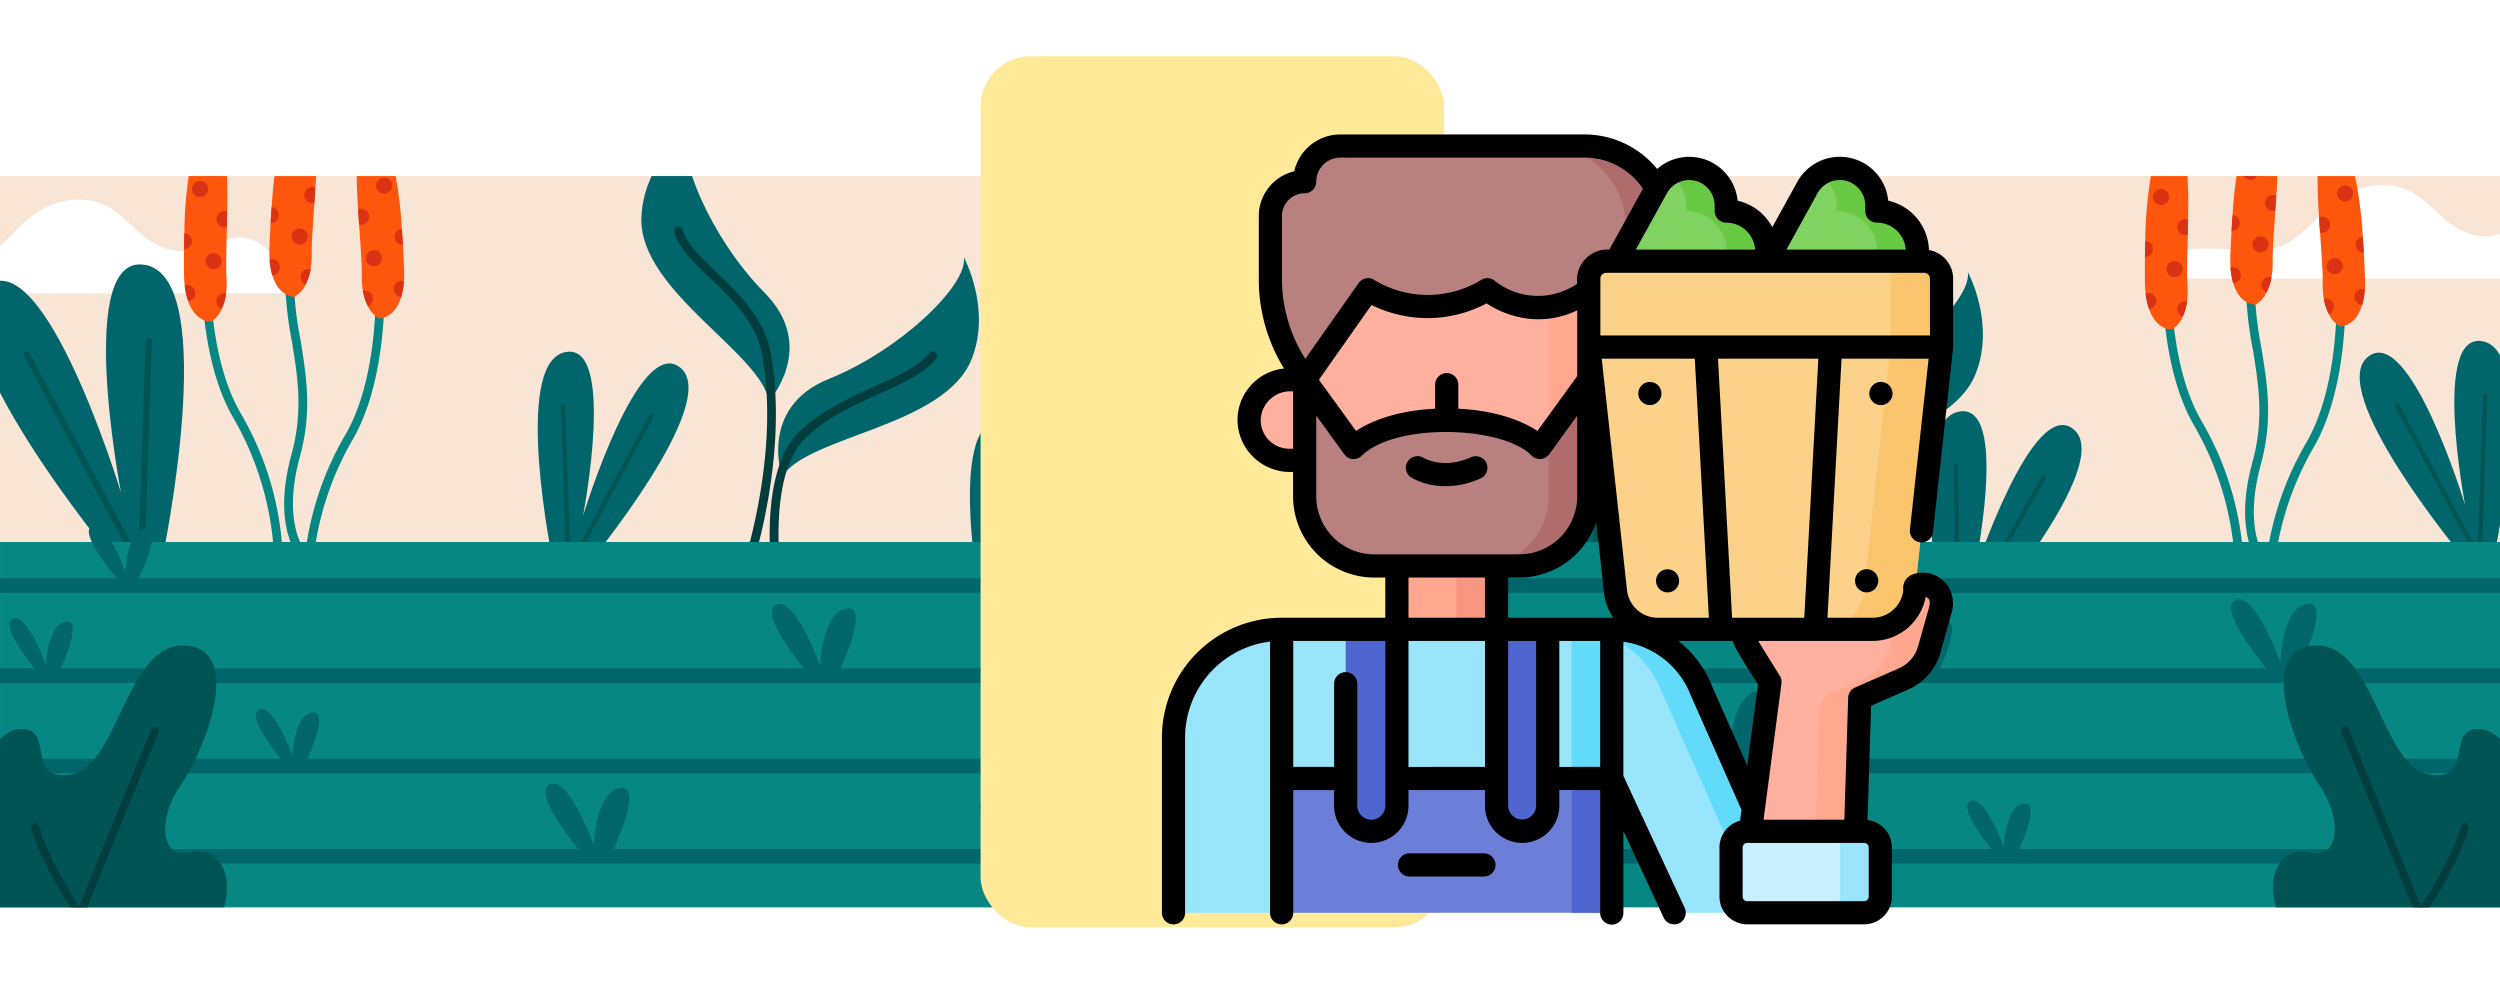 <svg xmlns="http://www.w3.org/2000/svg" xmlns:xlink="http://www.w3.org/1999/xlink" width="400" height="157.369" viewBox="0 0 400 157.369">
  <defs>
    <clipPath id="clip-path">
      <rect id="Rectángulo_408362" data-name="Rectángulo 408362" width="400" height="117" transform="translate(1020.051 3770)" fill="#2e435d" stroke="#707070" stroke-width="1" opacity="0.56"/>
    </clipPath>
    <filter id="Rectángulo_404858" x="-1.758" y="-106.834" width="409.516" height="308.365" filterUnits="userSpaceOnUse">
      <feOffset dx="3" dy="6" input="SourceAlpha"/>
      <feGaussianBlur stdDeviation="5" result="blur"/>
      <feFlood flood-opacity="0.161"/>
      <feComposite operator="in" in2="blur"/>
      <feComposite in="SourceGraphic"/>
    </filter>
    <filter id="Rectángulo_401593" x="147.893" y="0" width="92.18" height="157.369" filterUnits="userSpaceOnUse">
      <feOffset dy="3" input="SourceAlpha"/>
      <feGaussianBlur stdDeviation="3" result="blur-2"/>
      <feFlood flood-opacity="0.161"/>
      <feComposite operator="in" in2="blur-2"/>
      <feComposite in="SourceGraphic"/>
    </filter>
  </defs>
  <g id="Grupo_1200642" data-name="Grupo 1200642" transform="translate(-1020.025 -2692.631)">
    <g id="Grupo_1198915" data-name="Grupo 1198915" transform="translate(-0.025 -1049.198)">
      <g id="Enmascarar_grupo_1098800" data-name="Enmascarar grupo 1098800" clip-path="url(#clip-path)">
        <g id="Grupo_1118021" data-name="Grupo 1118021" transform="translate(417.104 1424.356)">
          <g transform="matrix(1, 0, 0, 1, 602.95, 2317.47)" filter="url(#Rectángulo_404858)">
            <rect id="Rectángulo_404858-2" data-name="Rectángulo 404858" width="379.516" height="278.365" rx="8" transform="translate(10.24 -97.83)" fill="#e2dacc"/>
          </g>
          <g id="Grupo_1182091" data-name="Grupo 1182091" transform="translate(597.49 2195.327)">
            <g id="Grupo_1113680" data-name="Grupo 1113680" transform="translate(0 0)">
              <g id="BACKGROUND" transform="translate(0 0)">
                <rect id="Rectángulo_404843" data-name="Rectángulo 404843" width="410.558" height="309.406" fill="#f9e5d6"/>
              </g>
              <g id="OBJECTS" transform="translate(0 18.214)">
                <g id="Grupo_1113353" data-name="Grupo 1113353">
                  <g id="Grupo_1113322" data-name="Grupo 1113322" transform="translate(152.243 19.822)">
                    <g id="Grupo_1113321" data-name="Grupo 1113321">
                      <g id="Grupo_1113320" data-name="Grupo 1113320">
                        <path id="Trazado_902486" data-name="Trazado 902486" d="M244.231,76.954s-2.806-9.587-8.886-8.886-7.015,3.508-12.159,1.4-7.015-8.886-15.433-7.249S198.4,73.212,188.812,72.51s-12.861-.935-16.368,4.443Z" transform="translate(-172.444 -61.97)" fill="#fff"/>
                      </g>
                    </g>
                  </g>
                  <g id="Grupo_1113325" data-name="Grupo 1113325" transform="translate(0 135.874)">
                    <g id="Grupo_1113324" data-name="Grupo 1113324">
                      <g id="Grupo_1113323" data-name="Grupo 1113323">
                        <path id="Trazado_902487" data-name="Trazado 902487" d="M0,264.278H52.181s-2.806-9.587-8.885-8.886-7.015,3.508-12.159,1.4-7.015-8.886-15.434-7.249c-7.359,1.431-9,8.759-15.7,10.111Z" transform="translate(0 -249.294)" fill="#fff"/>
                      </g>
                    </g>
                  </g>
                  <g id="Grupo_1113328" data-name="Grupo 1113328" transform="translate(348.979 133.516)">
                    <g id="Grupo_1113327" data-name="Grupo 1113327">
                      <g id="Grupo_1113326" data-name="Grupo 1113326">
                        <path id="Trazado_902488" data-name="Trazado 902488" d="M461.963,251.723c-5.228.863-6.334,3.254-11.192,1.266-5.144-2.1-7.015-8.886-15.433-7.249s-9.354,10.99-18.941,10.289-12.861-.936-16.368,4.443h61.934Z" transform="translate(-400.029 -245.488)" fill="#fff"/>
                      </g>
                    </g>
                  </g>
                  <g id="Grupo_1113330" data-name="Grupo 1113330" transform="translate(34.932 42.11)">
                    <g id="Grupo_1113329" data-name="Grupo 1113329">
                      <path id="Trazado_902489" data-name="Trazado 902489" d="M67.587,101.221s-6.532-4.965-11.2-2.381c0,0,7.835.256,11.277,4.457,0,0,4.746-5.387,10.413-4.508C78.076,98.789,73.954,95.745,67.587,101.221Z" transform="translate(-56.386 -97.945)" fill="#1e1c18"/>
                      <path id="Trazado_902490" data-name="Trazado 902490" d="M110.9,101.52s-4.347-2.992-7.268-1.189c0,0,5.04-.073,7.38,2.521,0,0,2.886-3.6,6.553-3.212C117.567,99.64,114.827,97.809,110.9,101.52Z" transform="translate(-74.363 -98.418)" fill="#1e1c18"/>
                    </g>
                  </g>
                  <g id="Grupo_1113333" data-name="Grupo 1113333" transform="translate(17.432 3.674)">
                    <g id="Grupo_1113332" data-name="Grupo 1113332">
                      <g id="Grupo_1113331" data-name="Grupo 1113331">
                        <path id="Trazado_902491" data-name="Trazado 902491" d="M92.671,50.628s-3.251-7.188-12.127-5.045c-8.776,2.118-12.555-10.45-20.369-9.642S53.065,41.65,43.1,43.267s-10.76,0-14.959,7.362Z" transform="translate(-28.137 -35.905)" fill="#fff"/>
                      </g>
                    </g>
                  </g>
                  <g id="Grupo_1113337" data-name="Grupo 1113337" transform="translate(332.04 93.042)">
                    <g id="Grupo_1113336" data-name="Grupo 1113336">
                      <g id="Grupo_1113335" data-name="Grupo 1113335">
                        <g id="Grupo_1113334" data-name="Grupo 1113334">
                          <path id="Trazado_902492" data-name="Trazado 902492" d="M419.159,190.76s-2.34-5.176-8.733-3.633c-6.319,1.525-9.041-7.525-14.669-6.943s-5.119,4.11-12.3,5.275-7.748,0-10.772,5.3Z" transform="translate(-372.687 -180.157)" fill="#fff"/>
                        </g>
                      </g>
                    </g>
                  </g>
                  <g id="Grupo_1113340" data-name="Grupo 1113340" transform="translate(91.366 71.653)">
                    <g id="Grupo_1113339" data-name="Grupo 1113339">
                      <g id="Grupo_1113338" data-name="Grupo 1113338">
                        <path id="Trazado_902493" data-name="Trazado 902493" d="M153.017,156.235s-2.341-5.175-8.733-3.633c-6.32,1.525-9.041-7.525-14.668-6.943s-5.119,4.111-12.3,5.275-7.748,0-10.772,5.3Z" transform="translate(-106.545 -145.633)" fill="#fff"/>
                      </g>
                    </g>
                  </g>
                  <g id="Grupo_1113343" data-name="Grupo 1113343" transform="translate(271.332 46.952)">
                    <g id="Grupo_1113342" data-name="Grupo 1113342">
                      <g id="Grupo_1113341" data-name="Grupo 1113341">
                        <path id="Trazado_902494" data-name="Trazado 902494" d="M362.882,116.363s-2.341-5.175-8.733-3.633c-6.32,1.525-9.041-7.525-14.668-6.943s-5.119,4.111-12.3,5.275-7.748,0-10.772,5.3Z" transform="translate(-316.41 -105.76)" fill="#fff"/>
                      </g>
                    </g>
                  </g>
                  <g id="Grupo_1113346" data-name="Grupo 1113346" transform="translate(366.252 53.853)">
                    <g id="Grupo_1113345" data-name="Grupo 1113345">
                      <g id="Grupo_1113344" data-name="Grupo 1113344">
                        <path id="Trazado_902495" data-name="Trazado 902495" d="M472.572,124.562c-4.12-3.085-7.492-8.148-12.548-7.624-7.833.81-7.126,5.721-17.119,7.341s-10.785,0-14.994,7.38h44.661Z" transform="translate(-427.911 -116.9)" fill="#fff"/>
                      </g>
                    </g>
                  </g>
                  <g id="Grupo_1113349" data-name="Grupo 1113349" transform="translate(0.155 93.327)">
                    <g id="Grupo_1113348" data-name="Grupo 1113348">
                      <g id="Grupo_1113347" data-name="Grupo 1113347">
                        <path id="Trazado_902496" data-name="Trazado 902496" d="M.25,191.22H32.205s-2.341-5.176-8.733-3.633c-6.319,1.525-9.041-7.525-14.668-6.943-4.4.455-5.048,2.711-8.554,4.23Z" transform="translate(-0.25 -180.617)" fill="#fff"/>
                      </g>
                    </g>
                  </g>
                  <g id="Grupo_1113352" data-name="Grupo 1113352" transform="translate(316.712)">
                    <g id="Grupo_1113351" data-name="Grupo 1113351">
                      <g id="Grupo_1113350" data-name="Grupo 1113350">
                        <path id="Trazado_902497" data-name="Trazado 902497" d="M412.48,44.7s-3.251-7.188-12.127-5.045c-8.776,2.118-12.555-10.45-20.369-9.642s-7.109,5.708-17.078,7.325-10.76,0-14.959,7.362Z" transform="translate(-347.946 -29.974)" fill="#fff"/>
                      </g>
                    </g>
                  </g>
                </g>
                <g id="Grupo_1113468" data-name="Grupo 1113468" transform="translate(1.369 119.605)">
                  <g id="Grupo_1113360" data-name="Grupo 1113360" transform="translate(106.705 4.746)">
                    <g id="Grupo_1113356" data-name="Grupo 1113356" transform="translate(20.53 20.754)">
                      <g id="Grupo_1113354" data-name="Grupo 1113354" transform="translate(1.362)">
                        <path id="Trazado_902498" data-name="Trazado 902498" d="M160.868,299.3s-3.807-11.108,7.527-15.667,22.243-15,21.569-19.443c0,0,4.469,8.241,1.227,16.324C186.852,291.334,164.934,292.736,160.868,299.3Z" transform="translate(-160.254 -264.194)" fill="#00666c"/>
                      </g>
                      <g id="Grupo_1113355" data-name="Grupo 1113355" transform="translate(0 15.076)">
                        <path id="Trazado_902499" data-name="Trazado 902499" d="M159.364,326.942a.7.7,0,0,1-.687-.587c-.12-.75-2.868-18.45,4.238-25.111,3.654-3.425,8.181-5.466,12.175-7.267,3.683-1.66,6.864-3.1,8.508-5.183a.7.7,0,1,1,1.1.862c-1.855,2.357-5.18,3.856-9.03,5.592-3.9,1.756-8.31,3.748-11.8,7.014-6.567,6.156-3.844,23.7-3.815,23.873a.7.7,0,0,1-.578.8A.765.765,0,0,1,159.364,326.942Z" transform="translate(-158.056 -288.528)" fill="#003d3c"/>
                      </g>
                    </g>
                    <g id="Grupo_1113359" data-name="Grupo 1113359">
                      <g id="Grupo_1113357" data-name="Grupo 1113357">
                        <path id="Trazado_902500" data-name="Trazado 902500" d="M145.312,274.462s7.9-8.689-.7-17.368-14.475-22.589-12.094-26.4c0,0-7.37,5.794-7.6,14.5C124.617,256.844,144.183,266.82,145.312,274.462Z" transform="translate(-124.917 -230.694)" fill="#00666c"/>
                      </g>
                      <g id="Grupo_1113358" data-name="Grupo 1113358" transform="translate(5.224 15.758)">
                        <path id="Trazado_902501" data-name="Trazado 902501" d="M144.545,313.1a.7.7,0,0,1-.657-.931c.066-.186,6.608-18.839,3.562-35.485-.94-5.139-4.855-8.9-8.309-12.21-2.726-2.616-5.079-4.874-5.767-7.466a.7.7,0,0,1,1.347-.357c.587,2.213,2.81,4.347,5.385,6.817,3.606,3.46,7.693,7.383,8.715,12.964,1.629,8.9.558,18.273-.627,24.565a86.174,86.174,0,0,1-2.992,11.64A.7.7,0,0,1,144.545,313.1Z" transform="translate(-133.35 -256.13)" fill="#003d3c"/>
                      </g>
                    </g>
                  </g>
                  <g id="Grupo_1113367" data-name="Grupo 1113367" transform="translate(267.344 7.103)">
                    <g id="Grupo_1113363" data-name="Grupo 1113363" transform="translate(20.529 20.754)">
                      <g id="Grupo_1113361" data-name="Grupo 1113361" transform="translate(1.362)">
                        <path id="Trazado_902502" data-name="Trazado 902502" d="M345.6,303.109S341.79,292,353.124,287.441s22.243-15,21.569-19.442c0,0,4.47,8.241,1.227,16.324C371.582,295.139,349.663,296.542,345.6,303.109Z" transform="translate(-344.983 -267.999)" fill="#00666c"/>
                      </g>
                      <g id="Grupo_1113362" data-name="Grupo 1113362" transform="translate(0 15.076)">
                        <path id="Trazado_902503" data-name="Trazado 902503" d="M344.094,330.748a.7.7,0,0,1-.688-.587c-.12-.75-2.868-18.449,4.239-25.111,3.654-3.425,8.181-5.466,12.175-7.267,3.683-1.661,6.864-3.1,8.508-5.184a.7.7,0,1,1,1.1.862c-1.855,2.357-5.18,3.856-9.03,5.592-3.895,1.756-8.31,3.747-11.8,7.014-6.571,6.159-3.844,23.7-3.815,23.873a.7.7,0,0,1-.578.8A.668.668,0,0,1,344.094,330.748Z" transform="translate(-342.785 -292.334)" fill="#003d3c"/>
                      </g>
                    </g>
                    <g id="Grupo_1113366" data-name="Grupo 1113366">
                      <g id="Grupo_1113364" data-name="Grupo 1113364">
                        <path id="Trazado_902504" data-name="Trazado 902504" d="M330.042,278.266s7.9-8.689-.7-17.367-14.475-22.59-12.1-26.4c0,0-7.37,5.794-7.6,14.5C309.347,260.65,328.913,270.625,330.042,278.266Z" transform="translate(-309.647 -234.499)" fill="#00666c"/>
                      </g>
                      <g id="Grupo_1113365" data-name="Grupo 1113365" transform="translate(5.224 15.758)">
                        <path id="Trazado_902505" data-name="Trazado 902505" d="M329.274,316.9a.706.706,0,0,1-.234-.04.7.7,0,0,1-.423-.89c.067-.187,6.608-18.84,3.562-35.486-.94-5.139-4.855-8.9-8.309-12.21-2.725-2.616-5.079-4.874-5.767-7.465a.7.7,0,0,1,1.347-.357c.587,2.213,2.81,4.347,5.384,6.817,3.606,3.461,7.694,7.383,8.715,12.965,1.63,8.9.559,18.273-.627,24.564a86.144,86.144,0,0,1-2.992,11.64A.7.7,0,0,1,329.274,316.9Z" transform="translate(-318.08 -259.935)" fill="#003d3c"/>
                      </g>
                    </g>
                  </g>
                  <g id="Grupo_1113404" data-name="Grupo 1113404" transform="translate(33.516)">
                    <g id="Grupo_1113379" data-name="Grupo 1113379" transform="translate(0 3.922)">
                      <g id="Grupo_1113368" data-name="Grupo 1113368" transform="translate(2.77 7.87)">
                        <path id="Trazado_902506" data-name="Trazado 902506" d="M73.1,303.7a.7.7,0,0,1-.7-.694h0a48.929,48.929,0,0,0-6.569-21.691c-3.666-6.386-4.732-15.036-4.98-21.169A85.635,85.635,0,0,1,61.9,242.636a.7.7,0,0,1,1.37.255c-1.137,6.107-2.886,26.145,3.766,37.734A49.378,49.378,0,0,1,73.793,303a.7.7,0,0,1-.694.7Z" transform="translate(-60.78 -242.067)" fill="#078783"/>
                      </g>
                      <g id="Grupo_1113378" data-name="Grupo 1113378">
                        <g id="Grupo_1113369" data-name="Grupo 1113369">
                          <path id="Trazado_902507" data-name="Trazado 902507" d="M63.222,243.627c-.012.827-.028,1.649-.044,2.449-.072,3.376-.164,6.407-.056,8.1a13.135,13.135,0,0,1-.064,2.518,8.214,8.214,0,0,1-.692,2.479,4.41,4.41,0,0,1-1.72,2.056,1.921,1.921,0,0,1-.328-.016c-.709-.092-2.4-.592-3.337-3.264a11.359,11.359,0,0,1-.548-2.5,18.835,18.835,0,0,1-.12-2.09c-.006-1.136-.006-2.4.012-3.725.011-.836.027-1.7.053-2.578a66.289,66.289,0,0,1,1.34-12.812,16.155,16.155,0,0,1,.718-2.267,4.018,4.018,0,0,1,2.158-2.559c.908-.276,1.517.551,1.918,2.061h0a17.538,17.538,0,0,1,.441,2.538A84.173,84.173,0,0,1,63.222,243.627Z" transform="translate(-56.309 -229.364)" fill="#ff560d"/>
                        </g>
                        <g id="Grupo_1113370" data-name="Grupo 1113370" transform="translate(1.29 9.364)">
                          <path id="Trazado_902508" data-name="Trazado 902508" d="M60.971,245.769a1.29,1.29,0,1,1-1.29-1.29A1.29,1.29,0,0,1,60.971,245.769Z" transform="translate(-58.391 -244.479)" fill="#da3313"/>
                        </g>
                        <g id="Grupo_1113371" data-name="Grupo 1113371" transform="translate(5.194 14.189)">
                          <path id="Trazado_902509" data-name="Trazado 902509" d="M66.412,252.342c-.012.827-.028,1.649-.044,2.449a1.32,1.32,0,0,1-.385.058,1.29,1.29,0,1,1,.429-2.507Z" transform="translate(-64.693 -252.268)" fill="#da3313"/>
                        </g>
                        <g id="Grupo_1113372" data-name="Grupo 1113372" transform="translate(0.015 17.691)">
                          <path id="Trazado_902510" data-name="Trazado 902510" d="M57.609,259.209a1.29,1.29,0,0,1-1.276,1.29c.011-.836.027-1.7.053-2.578A1.29,1.29,0,0,1,57.609,259.209Z" transform="translate(-56.333 -257.92)" fill="#da3313"/>
                        </g>
                        <g id="Grupo_1113373" data-name="Grupo 1113373" transform="translate(3.467 20.904)">
                          <path id="Trazado_902511" data-name="Trazado 902511" d="M64.485,264.4a1.29,1.29,0,1,1-1.29-1.29A1.29,1.29,0,0,1,64.485,264.4Z" transform="translate(-61.905 -263.107)" fill="#da3313"/>
                        </g>
                        <g id="Grupo_1113374" data-name="Grupo 1113374" transform="translate(0.123 26.015)">
                          <path id="Trazado_902512" data-name="Trazado 902512" d="M58.214,272.646a1.288,1.288,0,0,1-1.159,1.283,11.359,11.359,0,0,1-.548-2.5,1.31,1.31,0,0,1,.417-.069A1.29,1.29,0,0,1,58.214,272.646Z" transform="translate(-56.507 -271.356)" fill="#da3313"/>
                        </g>
                        <g id="Grupo_1113375" data-name="Grupo 1113375" transform="translate(5.194 2.115)">
                          <path id="Trazado_902513" data-name="Trazado 902513" d="M66.143,235.316a1.121,1.121,0,0,1-.159.011,1.29,1.29,0,0,1-.282-2.548A17.536,17.536,0,0,1,66.143,235.316Z" transform="translate(-64.693 -232.778)" fill="#da3313"/>
                        </g>
                        <g id="Grupo_1113376" data-name="Grupo 1113376" transform="translate(1.408 2.612)">
                          <path id="Trazado_902514" data-name="Trazado 902514" d="M59.754,234.564a1.29,1.29,0,0,1-1.172,1.284,16.154,16.154,0,0,1,.718-2.267A1.293,1.293,0,0,1,59.754,234.564Z" transform="translate(-58.582 -233.58)" fill="#da3313"/>
                        </g>
                        <g id="Grupo_1113377" data-name="Grupo 1113377" transform="translate(5.194 27.305)">
                          <path id="Trazado_902515" data-name="Trazado 902515" d="M66.247,273.467a8.215,8.215,0,0,1-.692,2.479,1.29,1.29,0,0,1,.428-2.508A1.207,1.207,0,0,1,66.247,273.467Z" transform="translate(-64.693 -273.438)" fill="#da3313"/>
                        </g>
                      </g>
                    </g>
                    <g id="Grupo_1113391" data-name="Grupo 1113391" transform="translate(13.665)">
                      <g id="Grupo_1113380" data-name="Grupo 1113380" transform="translate(2.373 22.205)">
                        <path id="Trazado_902516" data-name="Trazado 902516" d="M84.9,310.1a.693.693,0,0,1-.53-.247c-.167-.2-4.06-4.983-1.007-16.126,1.884-6.877,1.015-12.268.095-17.975a59.111,59.111,0,0,1-.958-16.245.7.7,0,0,1,1.388.134,57.947,57.947,0,0,0,.947,15.889c.944,5.861,1.837,11.4-.127,18.566-2.839,10.363.7,14.818.731,14.862A.7.7,0,0,1,84.9,310.1Z" transform="translate(-82.197 -258.876)" fill="#078783"/>
                      </g>
                      <g id="Grupo_1113390" data-name="Grupo 1113390">
                        <g id="Grupo_1113381" data-name="Grupo 1113381">
                          <path id="Trazado_902517" data-name="Trazado 902517" d="M85.733,237.388c-.05.826-.1,1.645-.156,2.444-.227,3.37-.457,6.393-.427,8.092a13.166,13.166,0,0,1-.18,2.513,8.225,8.225,0,0,1-.8,2.445,4.413,4.413,0,0,1-1.813,1.974,1.879,1.879,0,0,1-.328-.032c-.7-.124-2.366-.7-3.183-3.414a11.354,11.354,0,0,1-.433-2.526,18.762,18.762,0,0,1-.024-2.094c.046-1.134.1-2.393.183-3.72.048-.835.1-1.7.171-2.574a66.263,66.263,0,0,1,1.927-12.737,16.12,16.12,0,0,1,.821-2.232c.624-1.338,1.373-2.228,2.274-2.458.92-.234,1.49.621,1.821,2.147h0a17.549,17.549,0,0,1,.324,2.555A84.177,84.177,0,0,1,85.733,237.388Z" transform="translate(-78.366 -223.033)" fill="#ff560d"/>
                        </g>
                        <g id="Grupo_1113382" data-name="Grupo 1113382" transform="translate(1.914 9.26)">
                          <path id="Trazado_902518" data-name="Trazado 902518" d="M84.033,239.33a1.29,1.29,0,1,1-1.229-1.348A1.291,1.291,0,0,1,84.033,239.33Z" transform="translate(-81.455 -237.981)" fill="#da3313"/>
                        </g>
                        <g id="Grupo_1113383" data-name="Grupo 1113383" transform="translate(5.593 14.26)">
                          <path id="Trazado_902519" data-name="Trazado 902519" d="M89.168,246.146c-.05.826-.1,1.645-.156,2.444a1.313,1.313,0,0,1-.387.04,1.29,1.29,0,1,1,.543-2.484Z" transform="translate(-87.394 -246.051)" fill="#da3313"/>
                        </g>
                        <g id="Grupo_1113384" data-name="Grupo 1113384" transform="translate(0.201 17.465)">
                          <path id="Trazado_902520" data-name="Trazado 902520" d="M80.023,252.567a1.291,1.291,0,0,1-1.333,1.23c.048-.835.1-1.7.171-2.574A1.291,1.291,0,0,1,80.023,252.567Z" transform="translate(-78.69 -251.224)" fill="#da3313"/>
                        </g>
                        <g id="Grupo_1113385" data-name="Grupo 1113385" transform="translate(3.559 20.889)">
                          <path id="Trazado_902521" data-name="Trazado 902521" d="M86.689,258.1a1.29,1.29,0,1,1-1.23-1.348A1.29,1.29,0,0,1,86.689,258.1Z" transform="translate(-84.111 -256.751)" fill="#da3313"/>
                        </g>
                        <g id="Grupo_1113386" data-name="Grupo 1113386" transform="translate(0.042 25.8)">
                          <path id="Trazado_902522" data-name="Trazado 902522" d="M80.082,266.028a1.287,1.287,0,0,1-1.216,1.228,11.353,11.353,0,0,1-.433-2.526,1.29,1.29,0,0,1,1.649,1.3Z" transform="translate(-78.433 -264.679)" fill="#da3313"/>
                        </g>
                        <g id="Grupo_1113387" data-name="Grupo 1113387" transform="translate(6.148 2.187)">
                          <path id="Trazado_902523" data-name="Trazado 902523" d="M89.68,229.118a1.141,1.141,0,0,1-.16,0,1.289,1.289,0,0,1-.164-2.558A17.549,17.549,0,0,1,89.68,229.118Z" transform="translate(-88.29 -226.563)" fill="#da3313"/>
                        </g>
                        <g id="Grupo_1113388" data-name="Grupo 1113388" transform="translate(2.299 2.496)">
                          <path id="Trazado_902524" data-name="Trazado 902524" d="M83.306,228.066a1.29,1.29,0,0,1-1.23,1.229,16.12,16.12,0,0,1,.821-2.232A1.293,1.293,0,0,1,83.306,228.066Z" transform="translate(-82.076 -227.062)" fill="#da3313"/>
                        </g>
                        <g id="Grupo_1113389" data-name="Grupo 1113389" transform="translate(4.991 27.361)">
                          <path id="Trazado_902525" data-name="Trazado 902525" d="M88.034,267.24a8.225,8.225,0,0,1-.8,2.445,1.291,1.291,0,0,1,.542-2.486A1.244,1.244,0,0,1,88.034,267.24Z" transform="translate(-86.423 -267.199)" fill="#da3313"/>
                        </g>
                      </g>
                    </g>
                    <g id="Grupo_1113403" data-name="Grupo 1113403" transform="translate(19.116 3.466)">
                      <g id="Grupo_1113392" data-name="Grupo 1113392" transform="translate(0 11.792)">
                        <path id="Trazado_902526" data-name="Trazado 902526" d="M87.862,309.3h0a.7.7,0,0,1-.694-.7,49.381,49.381,0,0,1,6.754-22.38c6.652-11.588,4.9-31.627,3.766-37.733a.7.7,0,1,1,1.37-.255,85.636,85.636,0,0,1,1.053,17.514c-.248,6.132-1.314,14.782-4.98,21.169a48.938,48.938,0,0,0-6.569,21.69A.7.7,0,0,1,87.862,309.3Z" transform="translate(-87.165 -247.662)" fill="#078783"/>
                      </g>
                      <g id="Grupo_1113402" data-name="Grupo 1113402" transform="translate(8.508)">
                        <g id="Grupo_1113393" data-name="Grupo 1113393">
                          <path id="Trazado_902527" data-name="Trazado 902527" d="M101.148,242.983c.05.826.1,1.645.157,2.444.227,3.37.457,6.393.427,8.092a13.117,13.117,0,0,0,.18,2.513,8.207,8.207,0,0,0,.8,2.445,4.412,4.412,0,0,0,1.813,1.974,1.882,1.882,0,0,0,.328-.032c.7-.124,2.366-.7,3.183-3.414a11.387,11.387,0,0,0,.433-2.526,18.92,18.92,0,0,0,.023-2.094c-.046-1.134-.1-2.393-.182-3.72-.049-.834-.1-1.7-.172-2.574a66.216,66.216,0,0,0-1.926-12.737,16.114,16.114,0,0,0-.821-2.232c-.624-1.338-1.373-2.229-2.273-2.458-.92-.234-1.491.621-1.822,2.147h0a17.462,17.462,0,0,0-.323,2.555A84.17,84.17,0,0,0,101.148,242.983Z" transform="translate(-100.899 -228.628)" fill="#ff560d"/>
                        </g>
                        <g id="Grupo_1113394" data-name="Grupo 1113394" transform="translate(3.122 9.26)">
                          <path id="Trazado_902528" data-name="Trazado 902528" d="M105.94,244.925a1.29,1.29,0,1,0,1.23-1.348A1.291,1.291,0,0,0,105.94,244.925Z" transform="translate(-105.939 -243.576)" fill="#da3313"/>
                        </g>
                        <g id="Grupo_1113395" data-name="Grupo 1113395" transform="translate(0.249 14.26)">
                          <path id="Trazado_902529" data-name="Trazado 902529" d="M101.3,251.741c.05.826.1,1.645.157,2.444a1.311,1.311,0,0,0,.387.04,1.29,1.29,0,1,0-.543-2.484Z" transform="translate(-101.301 -251.646)" fill="#da3313"/>
                        </g>
                        <g id="Grupo_1113396" data-name="Grupo 1113396" transform="translate(6.081 17.465)">
                          <path id="Trazado_902530" data-name="Trazado 902530" d="M110.716,258.162a1.29,1.29,0,0,0,1.333,1.23c-.049-.834-.1-1.7-.172-2.573A1.291,1.291,0,0,0,110.716,258.162Z" transform="translate(-110.715 -256.819)" fill="#da3313"/>
                        </g>
                        <g id="Grupo_1113397" data-name="Grupo 1113397" transform="translate(1.478 20.889)">
                          <path id="Trazado_902531" data-name="Trazado 902531" d="M103.285,263.695a1.29,1.29,0,1,0,1.229-1.347A1.289,1.289,0,0,0,103.285,263.695Z" transform="translate(-103.284 -262.346)" fill="#da3313"/>
                        </g>
                        <g id="Grupo_1113398" data-name="Grupo 1113398" transform="translate(5.924 25.8)">
                          <path id="Trazado_902532" data-name="Trazado 902532" d="M110.462,271.623a1.287,1.287,0,0,0,1.217,1.229,11.388,11.388,0,0,0,.433-2.526,1.29,1.29,0,0,0-1.65,1.3Z" transform="translate(-110.461 -270.274)" fill="#da3313"/>
                        </g>
                        <g id="Grupo_1113399" data-name="Grupo 1113399" transform="translate(0.078 2.187)">
                          <path id="Trazado_902533" data-name="Trazado 902533" d="M101.025,234.713a1.127,1.127,0,0,0,.159,0,1.289,1.289,0,0,0,.164-2.558A17.459,17.459,0,0,0,101.025,234.713Z" transform="translate(-101.025 -232.158)" fill="#da3313"/>
                        </g>
                        <g id="Grupo_1113400" data-name="Grupo 1113400" transform="translate(4.087 2.496)">
                          <path id="Trazado_902534" data-name="Trazado 902534" d="M107.5,233.66a1.29,1.29,0,0,0,1.23,1.229,16.117,16.117,0,0,0-.822-2.232A1.293,1.293,0,0,0,107.5,233.66Z" transform="translate(-107.496 -232.657)" fill="#da3313"/>
                        </g>
                        <g id="Grupo_1113401" data-name="Grupo 1113401" transform="translate(1.014 27.361)">
                          <path id="Trazado_902535" data-name="Trazado 902535" d="M102.535,272.835a8.207,8.207,0,0,0,.8,2.445,1.29,1.29,0,0,0-.542-2.486A1.223,1.223,0,0,0,102.535,272.835Z" transform="translate(-102.535 -272.794)" fill="#da3313"/>
                        </g>
                      </g>
                    </g>
                  </g>
                  <g id="Grupo_1113441" data-name="Grupo 1113441" transform="translate(347.263 1.266)">
                    <g id="Grupo_1113416" data-name="Grupo 1113416" transform="translate(0 3.922)">
                      <g id="Grupo_1113405" data-name="Grupo 1113405" transform="translate(2.77 7.87)">
                        <path id="Trazado_902536" data-name="Trazado 902536" d="M416.257,305.748a.7.7,0,0,1-.7-.694h0a48.945,48.945,0,0,0-6.569-21.691c-3.666-6.386-4.732-15.036-4.98-21.169a85.672,85.672,0,0,1,1.053-17.514.7.7,0,0,1,1.37.255c-1.138,6.107-2.887,26.145,3.766,37.734a49.4,49.4,0,0,1,6.754,22.379.7.7,0,0,1-.694.7Z" transform="translate(-403.941 -244.112)" fill="#078783"/>
                      </g>
                      <g id="Grupo_1113415" data-name="Grupo 1113415">
                        <g id="Grupo_1113406" data-name="Grupo 1113406">
                          <path id="Trazado_902537" data-name="Trazado 902537" d="M406.383,245.671c-.012.827-.029,1.649-.045,2.449-.072,3.376-.164,6.408-.056,8.1a13.187,13.187,0,0,1-.065,2.518,8.218,8.218,0,0,1-.691,2.479,4.415,4.415,0,0,1-1.721,2.056,1.919,1.919,0,0,1-.329-.016c-.709-.092-2.4-.592-3.336-3.264a11.364,11.364,0,0,1-.548-2.5,18.823,18.823,0,0,1-.119-2.09c-.006-1.136-.006-2.4.012-3.725.01-.836.027-1.7.053-2.578a66.242,66.242,0,0,1,1.341-12.812,16.023,16.023,0,0,1,.718-2.267,4.017,4.017,0,0,1,2.158-2.559c.908-.276,1.517.551,1.918,2.061v0a17.508,17.508,0,0,1,.44,2.537A84.278,84.278,0,0,1,406.383,245.671Z" transform="translate(-399.469 -231.408)" fill="#ff560d"/>
                        </g>
                        <g id="Grupo_1113407" data-name="Grupo 1113407" transform="translate(1.29 9.364)">
                          <path id="Trazado_902538" data-name="Trazado 902538" d="M404.131,247.813a1.29,1.29,0,1,1-1.29-1.29A1.29,1.29,0,0,1,404.131,247.813Z" transform="translate(-401.551 -246.523)" fill="#da3313"/>
                        </g>
                        <g id="Grupo_1113408" data-name="Grupo 1113408" transform="translate(5.195 14.189)">
                          <path id="Trazado_902539" data-name="Trazado 902539" d="M409.573,254.386c-.012.827-.029,1.649-.045,2.449a1.314,1.314,0,0,1-.385.058,1.29,1.29,0,1,1,.429-2.507Z" transform="translate(-407.854 -254.312)" fill="#da3313"/>
                        </g>
                        <g id="Grupo_1113409" data-name="Grupo 1113409" transform="translate(0.016 17.691)">
                          <path id="Trazado_902540" data-name="Trazado 902540" d="M400.769,261.253a1.29,1.29,0,0,1-1.275,1.29c.01-.836.027-1.7.053-2.578A1.29,1.29,0,0,1,400.769,261.253Z" transform="translate(-399.494 -259.964)" fill="#da3313"/>
                        </g>
                        <g id="Grupo_1113410" data-name="Grupo 1113410" transform="translate(3.467 20.904)">
                          <path id="Trazado_902541" data-name="Trazado 902541" d="M407.645,266.441a1.29,1.29,0,1,1-1.29-1.29A1.29,1.29,0,0,1,407.645,266.441Z" transform="translate(-405.065 -265.151)" fill="#da3313"/>
                        </g>
                        <g id="Grupo_1113411" data-name="Grupo 1113411" transform="translate(0.123 26.015)">
                          <path id="Trazado_902542" data-name="Trazado 902542" d="M401.375,274.69a1.287,1.287,0,0,1-1.158,1.282,11.355,11.355,0,0,1-.548-2.5,1.306,1.306,0,0,1,.417-.069A1.289,1.289,0,0,1,401.375,274.69Z" transform="translate(-399.668 -273.4)" fill="#da3313"/>
                        </g>
                        <g id="Grupo_1113412" data-name="Grupo 1113412" transform="translate(5.195 2.116)">
                          <path id="Trazado_902543" data-name="Trazado 902543" d="M409.3,237.36a1.117,1.117,0,0,1-.159.011,1.289,1.289,0,0,1-.281-2.547A17.547,17.547,0,0,1,409.3,237.36Z" transform="translate(-407.854 -234.823)" fill="#da3313"/>
                        </g>
                        <g id="Grupo_1113413" data-name="Grupo 1113413" transform="translate(1.409 2.612)">
                          <path id="Trazado_902544" data-name="Trazado 902544" d="M402.915,236.608a1.29,1.29,0,0,1-1.172,1.284,16.009,16.009,0,0,1,.718-2.267A1.294,1.294,0,0,1,402.915,236.608Z" transform="translate(-401.743 -235.624)" fill="#da3313"/>
                        </g>
                        <g id="Grupo_1113414" data-name="Grupo 1113414" transform="translate(5.195 27.305)">
                          <path id="Trazado_902545" data-name="Trazado 902545" d="M409.408,275.511a8.213,8.213,0,0,1-.691,2.479,1.29,1.29,0,0,1,.428-2.507A1.208,1.208,0,0,1,409.408,275.511Z" transform="translate(-407.854 -275.483)" fill="#da3313"/>
                        </g>
                      </g>
                    </g>
                    <g id="Grupo_1113428" data-name="Grupo 1113428" transform="translate(13.665)">
                      <g id="Grupo_1113417" data-name="Grupo 1113417" transform="translate(2.373 22.205)">
                        <path id="Trazado_902546" data-name="Trazado 902546" d="M428.063,312.143a.7.7,0,0,1-.533-.248c-.167-.2-4.059-4.983-1.007-16.126,1.883-6.877,1.015-12.268.095-17.975a59.087,59.087,0,0,1-.958-16.245.7.7,0,0,1,1.387.134,57.943,57.943,0,0,0,.947,15.889c.945,5.861,1.837,11.4-.126,18.566-2.861,10.443.692,14.815.728,14.859a.7.7,0,0,1-.532,1.146Z" transform="translate(-425.358 -260.919)" fill="#078783"/>
                      </g>
                      <g id="Grupo_1113427" data-name="Grupo 1113427">
                        <g id="Grupo_1113418" data-name="Grupo 1113418">
                          <path id="Trazado_902547" data-name="Trazado 902547" d="M428.894,239.432c-.05.826-.1,1.645-.157,2.444-.227,3.37-.457,6.393-.427,8.092a13.109,13.109,0,0,1-.18,2.513,8.21,8.21,0,0,1-.8,2.445,4.411,4.411,0,0,1-1.813,1.974,1.879,1.879,0,0,1-.328-.032c-.7-.124-2.366-.7-3.183-3.414a11.394,11.394,0,0,1-.433-2.526,18.93,18.93,0,0,1-.023-2.094c.046-1.134.1-2.393.182-3.72.049-.835.1-1.7.172-2.573a66.226,66.226,0,0,1,1.926-12.737,16.122,16.122,0,0,1,.821-2.232c.624-1.338,1.373-2.228,2.273-2.458.92-.234,1.491.621,1.822,2.147h0a17.488,17.488,0,0,1,.323,2.555A84.162,84.162,0,0,1,428.894,239.432Z" transform="translate(-421.527 -225.077)" fill="#ff560d"/>
                        </g>
                        <g id="Grupo_1113419" data-name="Grupo 1113419" transform="translate(1.913 9.261)">
                          <path id="Trazado_902548" data-name="Trazado 902548" d="M427.194,241.375a1.29,1.29,0,1,1-1.23-1.347A1.291,1.291,0,0,1,427.194,241.375Z" transform="translate(-424.615 -240.026)" fill="#da3313"/>
                        </g>
                        <g id="Grupo_1113420" data-name="Grupo 1113420" transform="translate(5.592 14.26)">
                          <path id="Trazado_902549" data-name="Trazado 902549" d="M432.328,248.19c-.05.826-.1,1.645-.157,2.444a1.311,1.311,0,0,1-.387.04,1.29,1.29,0,1,1,.118-2.577A1.307,1.307,0,0,1,432.328,248.19Z" transform="translate(-430.554 -248.095)" fill="#da3313"/>
                        </g>
                        <g id="Grupo_1113421" data-name="Grupo 1113421" transform="translate(0.2 17.465)">
                          <path id="Trazado_902550" data-name="Trazado 902550" d="M423.183,254.611a1.29,1.29,0,0,1-1.333,1.23c.049-.834.1-1.7.172-2.574A1.29,1.29,0,0,1,423.183,254.611Z" transform="translate(-421.85 -253.268)" fill="#da3313"/>
                        </g>
                        <g id="Grupo_1113422" data-name="Grupo 1113422" transform="translate(3.559 20.889)">
                          <path id="Trazado_902551" data-name="Trazado 902551" d="M429.849,260.144a1.29,1.29,0,1,1-1.229-1.347A1.289,1.289,0,0,1,429.849,260.144Z" transform="translate(-427.271 -258.795)" fill="#da3313"/>
                        </g>
                        <g id="Grupo_1113423" data-name="Grupo 1113423" transform="translate(0.041 25.8)">
                          <path id="Trazado_902552" data-name="Trazado 902552" d="M423.243,268.072a1.287,1.287,0,0,1-1.217,1.228,11.394,11.394,0,0,1-.433-2.526,1.29,1.29,0,0,1,1.65,1.3Z" transform="translate(-421.593 -266.723)" fill="#da3313"/>
                        </g>
                        <g id="Grupo_1113424" data-name="Grupo 1113424" transform="translate(6.148 2.187)">
                          <path id="Trazado_902553" data-name="Trazado 902553" d="M432.84,231.162a1.127,1.127,0,0,1-.159,0,1.289,1.289,0,0,1-.164-2.558A17.487,17.487,0,0,1,432.84,231.162Z" transform="translate(-431.45 -228.607)" fill="#da3313"/>
                        </g>
                        <g id="Grupo_1113425" data-name="Grupo 1113425" transform="translate(2.298 2.496)">
                          <path id="Trazado_902554" data-name="Trazado 902554" d="M426.466,230.11a1.29,1.29,0,0,1-1.23,1.228,16.128,16.128,0,0,1,.821-2.232A1.294,1.294,0,0,1,426.466,230.11Z" transform="translate(-425.236 -229.106)" fill="#da3313"/>
                        </g>
                        <g id="Grupo_1113426" data-name="Grupo 1113426" transform="translate(4.991 27.361)">
                          <path id="Trazado_902555" data-name="Trazado 902555" d="M431.194,269.284a8.206,8.206,0,0,1-.8,2.445,1.29,1.29,0,0,1,.542-2.486A1.232,1.232,0,0,1,431.194,269.284Z" transform="translate(-429.583 -269.243)" fill="#da3313"/>
                        </g>
                      </g>
                    </g>
                    <g id="Grupo_1113440" data-name="Grupo 1113440" transform="translate(19.116 3.466)">
                      <g id="Grupo_1113429" data-name="Grupo 1113429" transform="translate(0 11.792)">
                        <path id="Trazado_902556" data-name="Trazado 902556" d="M431.022,311.343h0a.7.7,0,0,1-.694-.7,49.387,49.387,0,0,1,6.754-22.379c6.652-11.588,4.9-31.627,3.766-37.734a.7.7,0,0,1,1.37-.255,85.678,85.678,0,0,1,1.053,17.515c-.248,6.132-1.315,14.783-4.98,21.168a48.943,48.943,0,0,0-6.57,21.691A.7.7,0,0,1,431.022,311.343Z" transform="translate(-430.325 -249.706)" fill="#078783"/>
                      </g>
                      <g id="Grupo_1113439" data-name="Grupo 1113439" transform="translate(8.508)">
                        <g id="Grupo_1113430" data-name="Grupo 1113430">
                          <path id="Trazado_902557" data-name="Trazado 902557" d="M444.309,245.027c.049.826.1,1.645.156,2.444.227,3.37.457,6.394.427,8.092a13.163,13.163,0,0,0,.18,2.513,8.222,8.222,0,0,0,.8,2.445,4.413,4.413,0,0,0,1.813,1.974,1.878,1.878,0,0,0,.328-.032c.7-.124,2.366-.7,3.183-3.414a11.359,11.359,0,0,0,.433-2.526,18.787,18.787,0,0,0,.024-2.094c-.047-1.134-.1-2.393-.183-3.72-.048-.834-.1-1.7-.171-2.573a66.262,66.262,0,0,0-1.927-12.737,16.118,16.118,0,0,0-.821-2.232c-.624-1.338-1.373-2.228-2.274-2.458-.92-.234-1.49.621-1.821,2.147h0a17.546,17.546,0,0,0-.324,2.555A84.189,84.189,0,0,0,444.309,245.027Z" transform="translate(-444.059 -230.672)" fill="#ff560d"/>
                        </g>
                        <g id="Grupo_1113431" data-name="Grupo 1113431" transform="translate(3.123 9.26)">
                          <path id="Trazado_902558" data-name="Trazado 902558" d="M449.1,246.969a1.29,1.29,0,1,0,1.229-1.348A1.291,1.291,0,0,0,449.1,246.969Z" transform="translate(-449.1 -245.62)" fill="#da3313"/>
                        </g>
                        <g id="Grupo_1113432" data-name="Grupo 1113432" transform="translate(0.25 14.26)">
                          <path id="Trazado_902559" data-name="Trazado 902559" d="M444.462,253.785c.05.826.1,1.645.156,2.444a1.334,1.334,0,0,0,.387.04,1.29,1.29,0,1,0-.543-2.484Z" transform="translate(-444.462 -253.69)" fill="#da3313"/>
                        </g>
                        <g id="Grupo_1113433" data-name="Grupo 1113433" transform="translate(6.081 17.465)">
                          <path id="Trazado_902560" data-name="Trazado 902560" d="M453.876,260.206a1.29,1.29,0,0,0,1.333,1.23c-.048-.835-.1-1.7-.171-2.573A1.29,1.29,0,0,0,453.876,260.206Z" transform="translate(-453.875 -258.863)" fill="#da3313"/>
                        </g>
                        <g id="Grupo_1113434" data-name="Grupo 1113434" transform="translate(1.477 20.889)">
                          <path id="Trazado_902561" data-name="Trazado 902561" d="M446.445,265.739a1.29,1.29,0,1,0,1.23-1.347A1.29,1.29,0,0,0,446.445,265.739Z" transform="translate(-446.444 -264.39)" fill="#da3313"/>
                        </g>
                        <g id="Grupo_1113435" data-name="Grupo 1113435" transform="translate(5.924 25.8)">
                          <path id="Trazado_902562" data-name="Trazado 902562" d="M453.623,273.667a1.287,1.287,0,0,0,1.216,1.228,11.348,11.348,0,0,0,.433-2.526,1.29,1.29,0,0,0-1.649,1.3Z" transform="translate(-453.622 -272.318)" fill="#da3313"/>
                        </g>
                        <g id="Grupo_1113436" data-name="Grupo 1113436" transform="translate(0.078 2.187)">
                          <path id="Trazado_902563" data-name="Trazado 902563" d="M444.185,236.757a1.137,1.137,0,0,0,.16,0,1.289,1.289,0,0,0,.164-2.558A17.555,17.555,0,0,0,444.185,236.757Z" transform="translate(-444.185 -234.202)" fill="#da3313"/>
                        </g>
                        <g id="Grupo_1113437" data-name="Grupo 1113437" transform="translate(4.087 2.496)">
                          <path id="Trazado_902564" data-name="Trazado 902564" d="M450.657,235.7a1.29,1.29,0,0,0,1.23,1.229,16.111,16.111,0,0,0-.821-2.232A1.293,1.293,0,0,0,450.657,235.7Z" transform="translate(-450.656 -234.701)" fill="#da3313"/>
                        </g>
                        <g id="Grupo_1113438" data-name="Grupo 1113438" transform="translate(1.014 27.361)">
                          <path id="Trazado_902565" data-name="Trazado 902565" d="M445.7,274.879a8.225,8.225,0,0,0,.8,2.445,1.29,1.29,0,0,0-.542-2.486A1.23,1.23,0,0,0,445.7,274.879Z" transform="translate(-445.695 -274.838)" fill="#da3313"/>
                        </g>
                      </g>
                    </g>
                  </g>
                  <g id="Grupo_1113446" data-name="Grupo 1113446" transform="translate(0 26.629)">
                    <g id="Grupo_1113443" data-name="Grupo 1113443">
                      <g id="Grupo_1113442" data-name="Grupo 1113442">
                        <path id="Trazado_902566" data-name="Trazado 902566" d="M32.322,312.838l-2.886.089-1.979.06-3.081.094S-5.3,277.151,4.021,269.58c9.252-7.515,21.463,32.372,21.641,32.951-.11-.577-7.482-39.112,4.131-36.374C41.493,268.915,32.322,312.838,32.322,312.838Z" transform="translate(-2.21 -266.017)" fill="#00666c"/>
                      </g>
                    </g>
                    <g id="Grupo_1113445" data-name="Grupo 1113445" transform="translate(7.827 11.746)">
                      <g id="Grupo_1113444" data-name="Grupo 1113444">
                        <path id="Trazado_902567" data-name="Trazado 902567" d="M35.408,285.49,34.243,320.14l-1.979.06L14.9,287.834a.5.5,0,0,1,.877-.47l17.476,32.579,1.159-34.486a.5.5,0,0,1,.994.033Z" transform="translate(-14.844 -284.977)" fill="#005454"/>
                      </g>
                    </g>
                  </g>
                  <g id="Grupo_1113451" data-name="Grupo 1113451" transform="translate(90.123 40.601)">
                    <g id="Grupo_1113448" data-name="Grupo 1113448">
                      <g id="Grupo_1113447" data-name="Grupo 1113447">
                        <path id="Trazado_902568" data-name="Trazado 902568" d="M111.583,322.253l2.077.064,1.424.043,2.216.067s21.35-25.848,14.644-31.3c-6.656-5.407-15.441,23.29-15.569,23.705.079-.415,5.382-28.138-2.972-26.168C104.986,290.654,111.583,322.253,111.583,322.253Z" transform="translate(-109.124 -288.569)" fill="#00666c"/>
                      </g>
                    </g>
                    <g id="Grupo_1113450" data-name="Grupo 1113450" transform="translate(3.698 8.45)">
                      <g id="Grupo_1113449" data-name="Grupo 1113449">
                        <path id="Trazado_902569" data-name="Trazado 902569" d="M115.093,302.578l.838,24.928,1.424.043,12.49-23.285a.358.358,0,1,0-.631-.338l-12.572,23.438-.834-24.811a.358.358,0,0,0-.715.024Z" transform="translate(-115.093 -302.209)" fill="#005454"/>
                      </g>
                    </g>
                  </g>
                  <g id="Grupo_1113456" data-name="Grupo 1113456" transform="translate(239.985 42.339)">
                    <g id="Grupo_1113453" data-name="Grupo 1113453">
                      <g id="Grupo_1113452" data-name="Grupo 1113452">
                        <path id="Trazado_902570" data-name="Trazado 902570" d="M308.572,325.06l-2.077.063-1.424.044-2.216.067s-21.35-25.848-14.644-31.3c6.656-5.407,15.441,23.289,15.569,23.706-.079-.416-5.382-28.138,2.972-26.169C315.169,293.461,308.572,325.06,308.572,325.06Z" transform="translate(-286.908 -291.375)" fill="#00666c"/>
                      </g>
                    </g>
                    <g id="Grupo_1113455" data-name="Grupo 1113455" transform="translate(5.631 8.451)">
                      <g id="Grupo_1113454" data-name="Grupo 1113454">
                        <path id="Trazado_902571" data-name="Trazado 902571" d="M310.791,305.384l-.838,24.928-1.424.044-12.49-23.286a.358.358,0,1,1,.631-.338l12.572,23.438.834-24.81a.358.358,0,0,1,.715.024Z" transform="translate(-295.997 -305.016)" fill="#005454"/>
                      </g>
                    </g>
                  </g>
                  <g id="Grupo_1113461" data-name="Grupo 1113461" transform="translate(381.636 38.873)">
                    <g id="Grupo_1113458" data-name="Grupo 1113458">
                      <g id="Grupo_1113457" data-name="Grupo 1113457">
                        <path id="Trazado_902572" data-name="Trazado 902572" d="M476.616,319.465l-2.077.063-1.424.044-2.216.067s-21.35-25.848-14.644-31.3c6.656-5.407,15.441,23.289,15.569,23.705-.079-.416-5.382-28.138,2.972-26.169C483.213,287.865,476.616,319.465,476.616,319.465Z" transform="translate(-454.952 -285.78)" fill="#00666c"/>
                      </g>
                    </g>
                    <g id="Grupo_1113460" data-name="Grupo 1113460" transform="translate(5.631 8.451)">
                      <g id="Grupo_1113459" data-name="Grupo 1113459">
                        <path id="Trazado_902573" data-name="Trazado 902573" d="M478.835,299.789,478,324.718l-1.424.044-12.49-23.286a.358.358,0,0,1,.631-.338l12.572,23.438.835-24.81a.357.357,0,0,1,.714.024Z" transform="translate(-464.041 -299.421)" fill="#005454"/>
                      </g>
                    </g>
                  </g>
                  <g id="Grupo_1113464" data-name="Grupo 1113464" transform="translate(159.274 51.419)">
                    <g id="Grupo_1113462" data-name="Grupo 1113462">
                      <path id="Trazado_902574" data-name="Trazado 902574" d="M193.619,339.714l2.077.064,1.424.043,2.216.068s21.349-25.849,14.644-31.3c-6.656-5.407-15.442,23.29-15.569,23.705.079-.415,5.382-28.137-2.972-26.168C187.021,308.115,193.619,339.714,193.619,339.714Z" transform="translate(-191.16 -306.03)" fill="#00666c"/>
                    </g>
                    <g id="Grupo_1113463" data-name="Grupo 1113463" transform="translate(3.697 8.45)">
                      <path id="Trazado_902575" data-name="Trazado 902575" d="M197.128,320.039l.838,24.928,1.424.043,12.49-23.285a.358.358,0,1,0-.631-.338l-12.573,23.438-.834-24.811a.358.358,0,0,0-.715.024Z" transform="translate(-197.128 -319.67)" fill="#005454"/>
                    </g>
                  </g>
                  <g id="Grupo_1113467" data-name="Grupo 1113467" transform="translate(312.877 50.123)">
                    <g id="Grupo_1113465" data-name="Grupo 1113465">
                      <path id="Trazado_902576" data-name="Trazado 902576" d="M375.37,337.563l2.075.106,1.422.072,2.214.112s21.869-25.411,15.275-30.993c-6.545-5.54-15.909,22.972-16.046,23.386.088-.414,5.952-28.024-2.441-26.223C369.414,305.837,375.37,337.563,375.37,337.563Z" transform="translate(-373.333 -303.939)" fill="#00666c"/>
                    </g>
                    <g id="Grupo_1113466" data-name="Grupo 1113466" transform="translate(3.779 8.428)">
                      <path id="Trazado_902577" data-name="Trazado 902577" d="M379.433,317.9l.333,24.94,1.422.072,12.959-23.028a.358.358,0,1,0-.624-.351l-13.044,23.179-.331-24.822a.358.358,0,0,0-.715.009Z" transform="translate(-379.433 -317.543)" fill="#005454"/>
                    </g>
                  </g>
                </g>
                <g id="Grupo_1113470" data-name="Grupo 1113470" transform="translate(0 187.953)">
                  <rect id="Rectángulo_404844" data-name="Rectángulo 404844" width="410.913" height="100.54" transform="translate(0 2.699)" fill="#078783"/>
                  <g id="Grupo_1113469" data-name="Grupo 1113469" transform="translate(0 8.497)">
                    <rect id="Rectángulo_404845" data-name="Rectángulo 404845" width="410.913" height="2.33" fill="#00666c"/>
                    <rect id="Rectángulo_404846" data-name="Rectángulo 404846" width="410.913" height="2.33" transform="translate(0 14.44)" fill="#00666c"/>
                    <rect id="Rectángulo_404847" data-name="Rectángulo 404847" width="410.913" height="2.33" transform="translate(0 28.881)" fill="#00666c"/>
                    <rect id="Rectángulo_404848" data-name="Rectángulo 404848" width="410.913" height="2.33" transform="translate(0 43.321)" fill="#00666c"/>
                    <rect id="Rectángulo_404849" data-name="Rectángulo 404849" width="410.913" height="2.33" transform="translate(0 57.762)" fill="#00666c"/>
                    <rect id="Rectángulo_404850" data-name="Rectángulo 404850" width="410.913" height="2.33" transform="translate(0 72.202)" fill="#00666c"/>
                    <rect id="Rectángulo_404851" data-name="Rectángulo 404851" width="410.913" height="2.33" transform="translate(0 86.643)" fill="#00666c"/>
                  </g>
                  <path id="Trazado_902578" data-name="Trazado 902578" d="M106.475,459.4s-6.475-7.514-4.18-8.662,5.355,7.343,5.355,7.343.221-6.538,3.213-6.916-1.164,8.175-1.164,8.175Z" transform="translate(-17.441 -377.978)" fill="#00666c"/>
                  <path id="Trazado_902579" data-name="Trazado 902579" d="M117.76,411.69s-8.571-9.946-5.533-11.466,7.088,9.721,7.088,9.721.292-8.655,4.253-9.155-1.541,10.821-1.541,10.821Z" transform="translate(-18.857 -358.745)" fill="#00666c"/>
                  <path id="Trazado_902580" data-name="Trazado 902580" d="M161.362,365.34s-8.571-9.947-5.534-11.466,7.088,9.721,7.088,9.721.293-8.655,4.253-9.155-1.541,10.821-1.541,10.821Z" transform="translate(-26.226 -341.109)" fill="#00666c"/>
                  <path id="Trazado_902581" data-name="Trazado 902581" d="M428.027,364.325s-8.732-10.134-5.638-11.682,7.222,9.9,7.222,9.9.3-8.818,4.334-9.328-1.57,11.025-1.57,11.025Z" transform="translate(-59.305 -340.64)" fill="#00666c"/>
                  <path id="Trazado_902582" data-name="Trazado 902582" d="M36.414,342.125s-6.475-7.514-4.18-8.662,5.355,7.343,5.355,7.343.221-6.538,3.213-6.916-1.164,8.175-1.164,8.175Z" transform="translate(-12.077 -333.357)" fill="#00666c"/>
                  <path id="Trazado_902583" data-name="Trazado 902583" d="M15.914,366.2s-6.475-7.514-4.18-8.662,5.355,7.343,5.355,7.343.221-6.538,3.213-6.916-1.164,8.175-1.164,8.175Z" transform="translate(-4.277 -342.518)" fill="#00666c"/>
                  <path id="Trazado_902584" data-name="Trazado 902584" d="M177.818,480.935s-9.464-10.983-6.11-12.66,7.826,10.734,7.826,10.734.323-9.557,4.7-10.109-1.7,11.948-1.7,11.948Z" transform="translate(-28.727 -384.631)" fill="#00666c"/>
                  <path id="Trazado_902585" data-name="Trazado 902585" d="M335.61,387.655s-9.464-10.983-6.11-12.66,7.827,10.734,7.827,10.734.323-9.557,4.7-10.109-1.7,11.948-1.7,11.948Z" transform="translate(-55.236 -349.14)" fill="#00666c"/>
                  <path id="Trazado_902586" data-name="Trazado 902586" d="M373.095,483.421s-6.475-7.514-4.18-8.662,5.355,7.344,5.355,7.344.221-6.538,3.213-6.916-1.164,8.174-1.164,8.174Z" transform="translate(-63.12 -387.117)" fill="#00666c"/>
                  <path id="Trazado_902587" data-name="Trazado 902587" d="M393.033,460.112s-6.475-7.514-4.18-8.662,5.354,7.344,5.354,7.344.221-6.539,3.213-6.916-1.164,8.174-1.164,8.174Z" transform="translate(-66.536 -378.248)" fill="#00666c"/>
                  <path id="Trazado_902588" data-name="Trazado 902588" d="M352.618,436.671s-6.475-7.514-4.181-8.662,5.355,7.344,5.355,7.344.221-6.538,3.213-6.916-1.164,8.175-1.164,8.175Z" transform="translate(-59.612 -369.329)" fill="#00666c"/>
                  <path id="Trazado_902589" data-name="Trazado 902589" d="M391.084,413.2s-6.475-7.514-4.181-8.662,5.355,7.344,5.355,7.344.221-6.538,3.214-6.916-1.164,8.175-1.164,8.175Z" transform="translate(-66.202 -360.4)" fill="#00666c"/>
                  <path id="Trazado_902590" data-name="Trazado 902590" d="M375.919,366.2s-6.475-7.514-4.181-8.662,5.355,7.343,5.355,7.343.221-6.538,3.213-6.916-1.164,8.175-1.164,8.175Z" transform="translate(-63.604 -342.518)" fill="#00666c"/>
                  <path id="Trazado_902591" data-name="Trazado 902591" d="M273.337,481.541s-6.475-7.514-4.181-8.662,5.355,7.343,5.355,7.343.221-6.538,3.213-6.916-1.164,8.175-1.164,8.175Z" transform="translate(-46.029 -386.401)" fill="#00666c"/>
                  <path id="Trazado_902592" data-name="Trazado 902592" d="M443.785,390.914s-6.475-7.514-4.18-8.662,5.355,7.343,5.355,7.343.221-6.538,3.213-6.916-1.164,8.175-1.164,8.175Z" transform="translate(-65.921 -351.92)" fill="#00666c"/>
                  <path id="Trazado_902593" data-name="Trazado 902593" d="M200.4,413.2s-6.475-7.514-4.181-8.662,5.355,7.344,5.355,7.344.221-6.538,3.213-6.916-1.164,8.175-1.164,8.175Z" transform="translate(-33.532 -360.4)" fill="#00666c"/>
                  <path id="Trazado_902594" data-name="Trazado 902594" d="M226.35,367.269s-6.475-7.514-4.18-8.662,5.355,7.344,5.355,7.344.221-6.538,3.213-6.916-1.164,8.175-1.164,8.175Z" transform="translate(-37.979 -342.923)" fill="#00666c"/>
                  <path id="Trazado_902595" data-name="Trazado 902595" d="M79.556,389.622s-6.475-7.514-4.18-8.662S80.73,388.3,80.73,388.3s.221-6.538,3.213-6.916-1.164,8.175-1.164,8.175Z" transform="translate(-28.491 -351.428)" fill="#00666c"/>
                </g>
                <g id="Grupo_1113495" data-name="Grupo 1113495" transform="translate(0 207.211)">
                  <g id="Grupo_1113482" data-name="Grupo 1113482">
                    <g id="Grupo_1113481" data-name="Grupo 1113481">
                      <path id="Trazado_902596" data-name="Trazado 902596" d="M59.587,486.432,65.966,474.2c3.122-5.394,6-8.707,7.943-8.906,4.657-.478-3.233,14.374-3.233,14.374s9.464-13.964,15.105-15.248-7.872,18.941-7.872,18.941,10.375-5.941,15.365-4.433c2.571.776-1.822,4.283-6.686,7.5Z" transform="translate(-22.671 -402.46)" fill="#003d3c"/>
                      <g id="Grupo_1113480" data-name="Grupo 1113480">
                        <path id="Trazado_902597" data-name="Trazado 902597" d="M0,420.439a3.588,3.588,0,0,0,.28.315c2.75,2.725,7.517-7.709,3.112-18.15s-.776-24.234,5.132-24.772.772,8.639,8.387,7.23,8.789-21.7,18.617-20.576c8.6.978,3.089,16-1.184,22.336-4.031,5.976-2.835,12.053,1.691,10.724s9.048,4.955,2.311,14.711-15.861,19.465-11.47,20.585,13.527-8.468,17.418,2.881c1.74,5.073-2.018,9.429-6.706,12.7H0Z" transform="translate(0 -364.442)" fill="#005454"/>
                        <g id="Grupo_1113472" data-name="Grupo 1113472" transform="translate(1.521 12.995)">
                          <g id="Grupo_1113471" data-name="Grupo 1113471">
                            <path id="Trazado_902598" data-name="Trazado 902598" d="M3.809,456.4c10.355-27.485,27.761-69.6,27.973-70.108a.633.633,0,1,0-1.17-.484C30.4,386.328,12.8,428.9,2.455,456.4Z" transform="translate(-2.455 -385.418)" fill="#003d3c"/>
                          </g>
                        </g>
                        <g id="Grupo_1113474" data-name="Grupo 1113474" transform="translate(10.45 28.439)">
                          <g id="Grupo_1113473" data-name="Grupo 1113473">
                            <path id="Trazado_902599" data-name="Trazado 902599" d="M24.727,425.632a.627.627,0,0,0,.3-.107.634.634,0,0,0,.167-.881c-.055-.08-5.472-8.07-7.079-13.833a.634.634,0,0,0-1.222.341c1.665,5.965,7.026,13.873,7.253,14.206A.632.632,0,0,0,24.727,425.632Z" transform="translate(-16.868 -410.346)" fill="#003d3c"/>
                          </g>
                        </g>
                        <g id="Grupo_1113475" data-name="Grupo 1113475" transform="translate(15.287 44.405)">
                          <path id="Trazado_902600" data-name="Trazado 902600" d="M25.367,442.2l.038,0c.388-.059,9.575-1.477,15.8-4.886A.634.634,0,1,0,40.6,436.2c-6.026,3.3-15.289,4.73-15.382,4.744a.634.634,0,0,0,.152,1.258Z" transform="translate(-24.676 -436.119)" fill="#003d3c"/>
                        </g>
                        <g id="Grupo_1113477" data-name="Grupo 1113477" transform="translate(0 69.98)">
                          <g id="Grupo_1113476" data-name="Grupo 1113476">
                            <path id="Trazado_902601" data-name="Trazado 902601" d="M0,477.4a54.648,54.648,0,0,0,5.579,5.723.634.634,0,0,1-.825.963A54.255,54.255,0,0,1,0,479.357Z" transform="translate(0 -477.399)" fill="#003d3c"/>
                          </g>
                        </g>
                        <g id="Grupo_1113479" data-name="Grupo 1113479" transform="translate(2.385 78.644)">
                          <g id="Grupo_1113478" data-name="Grupo 1113478">
                            <path id="Trazado_902602" data-name="Trazado 902602" d="M14.592,495.015A37.307,37.307,0,0,0,25.449,492.6a.634.634,0,0,0-.5-1.167c-7.8,3.322-20.3,2.481-20.423,2.473a.634.634,0,1,0-.09,1.264A69.312,69.312,0,0,0,14.592,495.015Z" transform="translate(-3.851 -491.384)" fill="#003d3c"/>
                          </g>
                        </g>
                      </g>
                    </g>
                  </g>
                  <g id="Grupo_1113494" data-name="Grupo 1113494" transform="translate(339.552)">
                    <g id="Grupo_1113493" data-name="Grupo 1113493">
                      <path id="Trazado_902603" data-name="Trazado 902603" d="M419.259,486.432,412.88,474.2c-3.122-5.394-6-8.707-7.943-8.906-4.656-.478,3.234,14.374,3.234,14.374s-9.464-13.964-15.105-15.248,7.872,18.941,7.872,18.941-10.375-5.941-15.365-4.433c-2.57.776,1.823,4.283,6.687,7.5Z" transform="translate(-384.813 -402.46)" fill="#003d3c"/>
                      <g id="Grupo_1113492" data-name="Grupo 1113492" transform="translate(26.634)">
                        <path id="Trazado_902604" data-name="Trazado 902604" d="M472.531,420.439a3.581,3.581,0,0,1-.28.315c-2.75,2.725-7.517-7.709-3.112-18.15s.776-24.234-5.132-24.772-.772,8.639-8.387,7.23-8.789-21.7-18.617-20.576c-8.6.978-3.089,16,1.184,22.336,4.031,5.976,2.835,12.053-1.691,10.724s-9.048,4.955-2.311,14.711,15.861,19.465,11.47,20.585-13.527-8.468-17.418,2.881c-1.74,5.073,2.018,9.429,6.706,12.7h37.588Z" transform="translate(-427.804 -364.442)" fill="#005454"/>
                        <g id="Grupo_1113484" data-name="Grupo 1113484" transform="translate(13.83 12.995)">
                          <g id="Grupo_1113483" data-name="Grupo 1113483">
                            <path id="Trazado_902605" data-name="Trazado 902605" d="M478.149,456.4c-10.355-27.485-27.761-69.6-27.973-70.108a.633.633,0,1,1,1.17-.484c.213.516,17.811,43.086,28.157,70.592Z" transform="translate(-450.127 -385.418)" fill="#003d3c"/>
                          </g>
                        </g>
                        <g id="Grupo_1113486" data-name="Grupo 1113486" transform="translate(25.842 28.439)">
                          <g id="Grupo_1113485" data-name="Grupo 1113485">
                            <path id="Trazado_902606" data-name="Trazado 902606" d="M470.093,425.632a.633.633,0,0,1-.466-.988c.055-.08,5.472-8.07,7.079-13.833a.634.634,0,0,1,1.222.341c-1.665,5.965-7.026,13.873-7.253,14.206A.632.632,0,0,1,470.093,425.632Z" transform="translate(-469.517 -410.346)" fill="#003d3c"/>
                          </g>
                        </g>
                        <g id="Grupo_1113487" data-name="Grupo 1113487" transform="translate(12.58 44.405)">
                          <path id="Trazado_902607" data-name="Trazado 902607" d="M464.279,442.2l-.038,0c-.388-.059-9.575-1.477-15.8-4.886a.634.634,0,1,1,.609-1.112c6.026,3.3,15.289,4.73,15.382,4.744a.634.634,0,0,1-.152,1.258Z" transform="translate(-448.11 -436.119)" fill="#003d3c"/>
                        </g>
                        <g id="Grupo_1113489" data-name="Grupo 1113489" transform="translate(38.927 69.98)">
                          <g id="Grupo_1113488" data-name="Grupo 1113488">
                            <path id="Trazado_902608" data-name="Trazado 902608" d="M496.438,477.4a54.649,54.649,0,0,1-5.579,5.723.634.634,0,0,0,.825.963,54.242,54.242,0,0,0,4.754-4.727Z" transform="translate(-490.638 -477.399)" fill="#003d3c"/>
                          </g>
                        </g>
                        <g id="Grupo_1113491" data-name="Grupo 1113491" transform="translate(20.357 78.644)">
                          <g id="Grupo_1113490" data-name="Grupo 1113490">
                            <path id="Trazado_902609" data-name="Trazado 902609" d="M471.906,495.015a37.307,37.307,0,0,1-10.857-2.412.634.634,0,0,1,.5-1.167c7.8,3.322,20.3,2.481,20.423,2.473a.634.634,0,1,1,.09,1.264A69.312,69.312,0,0,1,471.906,495.015Z" transform="translate(-460.663 -491.384)" fill="#003d3c"/>
                          </g>
                        </g>
                      </g>
                    </g>
                  </g>
                </g>
              </g>
            </g>
          </g>
        </g>
      </g>
      <g id="Grupo_1182090" data-name="Grupo 1182090" transform="translate(936.163 -2000.171)">
        <g transform="matrix(1, 0, 0, 1, 83.89, 5742)" filter="url(#Rectángulo_401593)">
          <rect id="Rectángulo_401593-2" data-name="Rectángulo 401593" width="74.18" height="139.369" rx="8" transform="translate(156.89 6)" fill="#ffea99"/>
        </g>
      </g>
    </g>
    <g id="cubeta" transform="translate(1205.933 2713.728)">
      <g id="Grupo_1200640" data-name="Grupo 1200640" transform="translate(1.854 2.27)">
        <path id="Trazado_1036974" data-name="Trazado 1036974" d="M125.48,127.906H104.713a12.347,12.347,0,0,1-12.347-12.347V82.445h45.461v33.114a12.347,12.347,0,0,1-12.347,12.347Z" transform="translate(-71.383 -64.02)" fill="#ffb09e"/>
        <path id="Trazado_1036975" data-name="Trazado 1036975" d="M212.638,82.445v33.114a12.347,12.347,0,0,1-12.347,12.347h6.429a12.347,12.347,0,0,0,12.347-12.347V82.445Z" transform="translate(-152.623 -64.02)" fill="#ffa78f"/>
        <path id="Trazado_1036976" data-name="Trazado 1036976" d="M152.054,266.308H168v13.438H152.054Z" transform="translate(-116.312 -202.422)" fill="#ffa78f"/>
        <path id="Trazado_1036977" data-name="Trazado 1036977" d="M190.538,266.308h6.429v13.438h-6.429Z" transform="translate(-145.281 -202.422)" fill="#f89580"/>
        <path id="Trazado_1036978" data-name="Trazado 1036978" d="M130.3,366.01l-27.136-6.516L77.483,366.01V320.657H130.3Z" transform="translate(-60.179 -243.333)" fill="#99e6fc"/>
        <path id="Trazado_1036979" data-name="Trazado 1036979" d="M271.539,320.656V366.01l-6.429-1.543V320.656Z" transform="translate(-201.415 -243.332)" fill="#62dbfb"/>
        <path id="Trazado_1036980" data-name="Trazado 1036980" d="M77.483,417.191H130.3v21.485H77.483Z" transform="translate(-60.179 -315.999)" fill="#6c7fd8"/>
        <g id="Grupo_1200638" data-name="Grupo 1200638" transform="translate(27.552 77.324)">
          <path id="Trazado_1036981" data-name="Trazado 1036981" d="M265.11,417.186h6.429v21.486H265.11Z" transform="translate(-228.966 -393.319)" fill="#4f66d0"/>
          <path id="Trazado_1036982" data-name="Trazado 1036982" d="M127.12,320.657h-8.19v28.226a4.1,4.1,0,1,0,8.19,0Z" transform="translate(-118.93 -320.657)" fill="#4f66d0"/>
          <path id="Trazado_1036983" data-name="Trazado 1036983" d="M224.73,320.657h-8.19v28.226a4.1,4.1,0,1,0,8.19,0V320.657Z" transform="translate(-192.406 -320.657)" fill="#4f66d0"/>
        </g>
        <path id="Trazado_1036984" data-name="Trazado 1036984" d="M7.5,366.01H24.8V320.657a17.3,17.3,0,0,0-17.3,17.3Z" transform="translate(-7.5 -243.333)" fill="#99e6fc"/>
        <path id="Trazado_1036985" data-name="Trazado 1036985" d="M291.111,344.525l9.981,21.485h20.093l-15.738-35.529a15.372,15.372,0,0,0-14.336-9.824Z" transform="translate(-220.987 -243.333)" fill="#99e6fc"/>
        <path id="Trazado_1036986" data-name="Trazado 1036986" d="M305.447,330.482a15.372,15.372,0,0,0-14.336-9.824v1.412a15.365,15.365,0,0,1,7.907,8.413l15.738,35.529h6.429Z" transform="translate(-220.987 -243.334)" fill="#62dbfb"/>
        <path id="Trazado_1036987" data-name="Trazado 1036987" d="M65.287,172.093H62.83a6.437,6.437,0,0,1,0-12.873h2.458Z" transform="translate(-44.304 -121.812)" fill="#ffb09e"/>
        <path id="Trazado_1036988" data-name="Trazado 1036988" d="M129.991,170.036s-4.052-4.379-14.894-4.379-14.894,4.379-14.894,4.379l-7.836-10.815v18.641A11.135,11.135,0,0,0,103.5,189h23.19a11.135,11.135,0,0,0,11.135-11.135V159.221Z" transform="translate(-71.383 -121.813)" fill="#b98080"/>
        <path id="Trazado_1036989" data-name="Trazado 1036989" d="M222.755,159.216v18.643a11.134,11.134,0,0,1-11.136,11.134H205.19a11.136,11.136,0,0,0,11.136-11.134V168.09Z" transform="translate(-156.31 -121.809)" fill="#ae6c6c"/>
        <path id="Trazado_1036990" data-name="Trazado 1036990" d="M75.669,45.337l10.149-14.41a18.437,18.437,0,0,0,19.09,0,13.025,13.025,0,0,0,16.222,0v7.205l8.34-7.966a12.9,12.9,0,0,0-8.913-22.237H81.374a5.706,5.706,0,0,0-5.706,5.706,5.484,5.484,0,0,0-5.484,5.484V29.3a25.213,25.213,0,0,0,3.763,13.251Z" transform="translate(-54.685 -7.928)" fill="#b98080"/>
        <path id="Trazado_1036991" data-name="Trazado 1036991" d="M267.243,20.83a12.908,12.908,0,0,1-3.991,9.334l-8.34,7.964V31.989l1.911-1.825A12.907,12.907,0,0,0,247.91,7.926h6.429a12.9,12.9,0,0,1,12.9,12.9Z" transform="translate(-188.468 -7.926)" fill="#ae6c6c"/>
        <path id="Trazado_1036992" data-name="Trazado 1036992" d="M372.949,343.99l4.859-36.931-3.951-6.371-1.108-4.921a3.577,3.577,0,0,1,6.484-2.743l3.07,4.7,19.017-6.141a3.014,3.014,0,0,1,3.827,3.685l-1.851,6.569a7.368,7.368,0,0,1-4.167,4.765l-6.953,3.04-1.082,34.35H372.949Z" transform="translate(-282.373 -221.313)" fill="#ffb09e"/>
        <g id="Grupo_1200639" data-name="Grupo 1200639" transform="translate(102.291 70.137)">
          <path id="Trazado_1036993" data-name="Trazado 1036993" d="M440.879,292.416a3.084,3.084,0,0,0-3.093-.671l-3.056.987a3.05,3.05,0,0,1,.218.314,3.014,3.014,0,0,1,.312,2.36l-1.851,6.569a7.368,7.368,0,0,1-4.167,4.765l-5.032,2.2a3.317,3.317,0,0,0-1.987,2.935l-1.015,32.255h6.429l1.082-34.35,6.953-3.04a7.368,7.368,0,0,0,4.167-4.765l1.851-6.569A3.018,3.018,0,0,0,440.879,292.416Z" transform="translate(-421.208 -291.588)" fill="#ffa78f"/>
        </g>
        <path id="Trazado_1036994" data-name="Trazado 1036994" d="M329.875,82.445h-50.85a2.8,2.8,0,0,0-2.8,2.8V96.187l4.274,39.094a6.8,6.8,0,0,0,6.762,6.063h34.369a6.8,6.8,0,0,0,6.762-6.063l4.274-39.094V85.24a2.8,2.8,0,0,0-2.8-2.8Z" transform="translate(-209.785 -64.02)" fill="#fcd18a"/>
        <path id="Trazado_1036995" data-name="Trazado 1036995" d="M443.225,82.445h-8.173a2.8,2.8,0,0,1,2.8,2.8V96.187l-4.274,39.094a6.8,6.8,0,0,1-6.762,6.063h8.173a6.8,6.8,0,0,0,6.762-6.063l4.274-39.094V85.24a2.8,2.8,0,0,0-2.8-2.8Z" transform="translate(-323.135 -64.02)" fill="#fbc56d"/>
        <path id="Trazado_1036996" data-name="Trazado 1036996" d="M389.575,464.41H370.883a2.594,2.594,0,0,1-2.594-2.594v-7.844a2.594,2.594,0,0,1,2.594-2.594h18.693a2.594,2.594,0,0,1,2.594,2.594v7.844A2.594,2.594,0,0,1,389.575,464.41Z" transform="translate(-279.082 -341.733)" fill="#c8effe"/>
        <path id="Trazado_1036997" data-name="Trazado 1036997" d="M434.807,451.378h-6.429a2.594,2.594,0,0,1,2.594,2.594v7.844a2.594,2.594,0,0,1-2.594,2.594h6.429a2.594,2.594,0,0,0,2.594-2.594v-7.844A2.594,2.594,0,0,0,434.807,451.378Z" transform="translate(-324.314 -341.733)" fill="#99e6fc"/>
        <path id="Trazado_1036998" data-name="Trazado 1036998" d="M293.945,37.26h24.1V35.723a6.487,6.487,0,0,0-6.487-6.487v-.894a5.924,5.924,0,0,0-11.112-2.862Z" transform="translate(-223.12 -18.835)" fill="#80d261"/>
        <path id="Trazado_1036999" data-name="Trazado 1036999" d="M391.409,37.26h24.1V35.723a6.487,6.487,0,0,0-6.487-6.487v-.894a5.924,5.924,0,0,0-11.112-2.862Z" transform="translate(-296.486 -18.835)" fill="#80d261"/>
        <path id="Trazado_1037000" data-name="Trazado 1037000" d="M337.356,29.236v-.894a5.92,5.92,0,0,0-9.137-4.974,5.918,5.918,0,0,1,2.708,4.974v.894a6.487,6.487,0,0,1,6.487,6.487V37.26h6.429V35.723a6.487,6.487,0,0,0-6.487-6.487Z" transform="translate(-248.92 -18.835)" fill="#68ca44"/>
        <path id="Trazado_1037001" data-name="Trazado 1037001" d="M434.82,29.236v-.894a5.92,5.92,0,0,0-9.137-4.974,5.918,5.918,0,0,1,2.708,4.974v.894a6.487,6.487,0,0,1,6.487,6.487V37.26h6.429V35.723a6.487,6.487,0,0,0-6.487-6.487Z" transform="translate(-322.285 -18.835)" fill="#68ca44"/>
      </g>
      <g id="Grupo_1200641" data-name="Grupo 1200641" transform="translate(0 0.412)">
        <path id="Trazado_1037002" data-name="Trazado 1037002" d="M158.695,212a11.066,11.066,0,0,0,5.529,1.378,13.479,13.479,0,0,0,5.6-1.261,1.855,1.855,0,0,0-1.532-3.378c-4.378,1.985-7.489.2-7.646.108A1.854,1.854,0,0,0,158.695,212Z" transform="translate(-118.801 -157.102)"/>
        <path id="Trazado_1037003" data-name="Trazado 1037003" d="M166.487,465.62h-11.9a1.854,1.854,0,0,0,0,3.709h11.9a1.854,1.854,0,1,0,0-3.709Z" transform="translate(-114.968 -350.595)"/>
        <path id="Trazado_1037004" data-name="Trazado 1037004" d="M120.232,70.775a2.309,2.309,0,0,0-1.61,2.554,4.941,4.941,0,0,1-4.919,4.411h-7.216l2.253-41.448h13.931l-2.984,27.291a1.855,1.855,0,1,0,3.687.4l3.208-29.347c0-.034,0-.046.011-.2V23.49a4.654,4.654,0,0,0-3.869-4.579,8.356,8.356,0,0,0-6.519-7.9,7.779,7.779,0,0,0-14.553-3L97.66,15.257a8.371,8.371,0,0,0-5.552-4.241A7.776,7.776,0,0,0,79.234,5.934,15.011,15.011,0,0,0,67.725.415H28.543a7.572,7.572,0,0,0-7.374,5.9A7.35,7.35,0,0,0,15.5,13.46V23.64a27.059,27.059,0,0,0,4.039,14.227,8.3,8.3,0,0,0-7.448,8.248,8.408,8.408,0,0,0,8.894,8.291v3.914a13,13,0,0,0,12.99,12.99h1.767v6.43H19.158A19.18,19.18,0,0,0,0,96.9v28.05a1.854,1.854,0,0,0,3.709,0V96.9A15.472,15.472,0,0,1,17.3,81.559v43.388a1.855,1.855,0,0,0,3.71,0V105.315h6.539v2.5a5.949,5.949,0,1,0,11.9,0v-2.5H51.686v2.5a5.949,5.949,0,1,0,11.9,0v-2.5h6.539v19.632a1.855,1.855,0,1,0,3.709,0V111.855l6.445,13.874a1.854,1.854,0,0,0,3.364-1.563l-9.809-21.114V81.578a13.614,13.614,0,0,1,10.751,8.51c.011.027.022.055.034.082l8.108,18.3-.229,1.745a4.452,4.452,0,0,0-3.291,4.29v7.844a4.453,4.453,0,0,0,4.448,4.448h18.693a4.453,4.453,0,0,0,4.448-4.448v-7.844a4.452,4.452,0,0,0-3.9-4.411l.574-18.272,5.872-2.566a9.183,9.183,0,0,0,5.218-5.965l1.848-6.565a5.191,5.191,0,0,0-.5-3.814,4.837,4.837,0,0,0-5.675-2.142Zm-17.459,6.965H91.226L88.974,36.291h16.052Zm-30.795,0H55.395v-6.43h1.768a13.01,13.01,0,0,0,12.328-8.9l1.238,11.327a8.639,8.639,0,0,0,1.5,4.012c-.084,0-.168,0-.253,0ZM45.568,38.59a1.854,1.854,0,0,0-1.854,1.854V44.3c-6.571.306-10.594,2.2-12.662,3.55l-5.935-8.191L33.538,27.7a20.165,20.165,0,0,0,18.4-.252,16.137,16.137,0,0,0,4.507,2.025,14.206,14.206,0,0,0,10-.926V39.076l-6.36,8.777C58.017,46.5,53.993,44.61,47.423,44.3V40.444a1.855,1.855,0,0,0-1.855-1.854ZM74.416,73.329,70.367,36.291H85.259l2.253,41.448H79.335A4.941,4.941,0,0,1,74.416,73.329Zm48.469-40.747H70.153V23.49a.942.942,0,0,1,.941-.941h50.85a.942.942,0,0,1,.941.941ZM104.9,9.811a4.07,4.07,0,0,1,7.633,1.966v.893a1.854,1.854,0,0,0,1.854,1.854,4.639,4.639,0,0,1,4.622,4.315H99.919Zm-20.535-2.1a4.075,4.075,0,0,1,4.07,4.07v.893a1.854,1.854,0,0,0,1.854,1.854,4.639,4.639,0,0,1,4.622,4.315H75.82L80.8,9.811a4.071,4.071,0,0,1,3.564-2.1ZM19.207,13.46a3.633,3.633,0,0,1,3.632-3.63,1.854,1.854,0,0,0,1.854-1.854,3.855,3.855,0,0,1,3.85-3.852H67.725a11.112,11.112,0,0,1,9.23,4.982L71.585,18.84a4.867,4.867,0,0,0-5.14,5.46,11.1,11.1,0,0,1-13.162-.443,1.853,1.853,0,0,0-2.134-.2,16.476,16.476,0,0,1-17.111.078,1.854,1.854,0,0,0-2.567.46L22.938,36.314a23.868,23.868,0,0,1-3.732-12.675ZM20.38,50.7A4.587,4.587,0,0,1,15.8,46.114a4.743,4.743,0,0,1,5.186-4.582V50.7Zm4.312,7.623V45.4l4.479,6.182a1.839,1.839,0,0,0,2.847.188c5.516-5.3,22.525-4.689,27.1,0a1.855,1.855,0,0,0,2.849-.186l4.48-6.183V58.319A9.292,9.292,0,0,1,57.163,67.6H33.973a9.292,9.292,0,0,1-9.281-9.281Zm26.994,12.99v6.43H39.449v-6.43ZM33.5,110.061a2.243,2.243,0,0,1-2.241-2.241V88.3a1.854,1.854,0,1,0-3.709,0v13.305H21.012V81.449H35.742V107.82A2.243,2.243,0,0,1,33.5,110.061Zm5.949-8.454V81.448H51.686v20.158Zm20.426,6.214a2.241,2.241,0,0,1-4.481,0V81.448h4.481V107.82Zm3.709-6.214V81.448h6.539v20.158Zm24.442-12.9a17.173,17.173,0,0,0-5.409-7.259h8.775c-.244.61,3.711,6.432,3.972,6.981l-1.709,12.985Zm25.06,33.646a.74.74,0,0,1-.739.739H93.655a.74.74,0,0,1-.739-.739v-7.844a.74.74,0,0,1,.739-.739h18.693a.74.74,0,0,1,.739.739Zm9.754-46.632-1.849,6.57a5.492,5.492,0,0,1-3.126,3.568L110.912,88.9a1.854,1.854,0,0,0-1.111,1.641l-.614,19.522H96.259l2.869-21.8a1.854,1.854,0,0,0-.263-1.22L95.4,81.448H113.7a8.643,8.643,0,0,0,8.511-7.09C122.494,74.677,122.923,74.49,122.841,75.721Z" transform="translate(0 -0.412)"/>
        <circle id="Elipse_12254" data-name="Elipse 12254" cx="1.854" cy="1.854" r="1.854" transform="translate(76.216 39.598)"/>
        <circle id="Elipse_12255" data-name="Elipse 12255" cx="1.854" cy="1.854" r="1.854" transform="matrix(0.987, -0.16, 0.16, 0.987, 78.776, 69.891)"/>
        <path id="Trazado_1037005" data-name="Trazado 1037005" d="M450.269,281.755a1.852,1.852,0,0,0-.4,3.62,1.768,1.768,0,0,0,.539.082,1.854,1.854,0,0,0,0-3.709A1.394,1.394,0,0,0,450.269,281.755Z" transform="translate(-337.65 -212.186)"/>
        <path id="Trazado_1037006" data-name="Trazado 1037006" d="M460.08,164.207a1.852,1.852,0,0,0,.378-3.449,1.82,1.82,0,0,0-.836-.2,1.854,1.854,0,1,0,0,3.709A1.745,1.745,0,0,0,460.08,164.207Z" transform="translate(-344.583 -120.961)"/>
      </g>
    </g>
  </g>
</svg>
